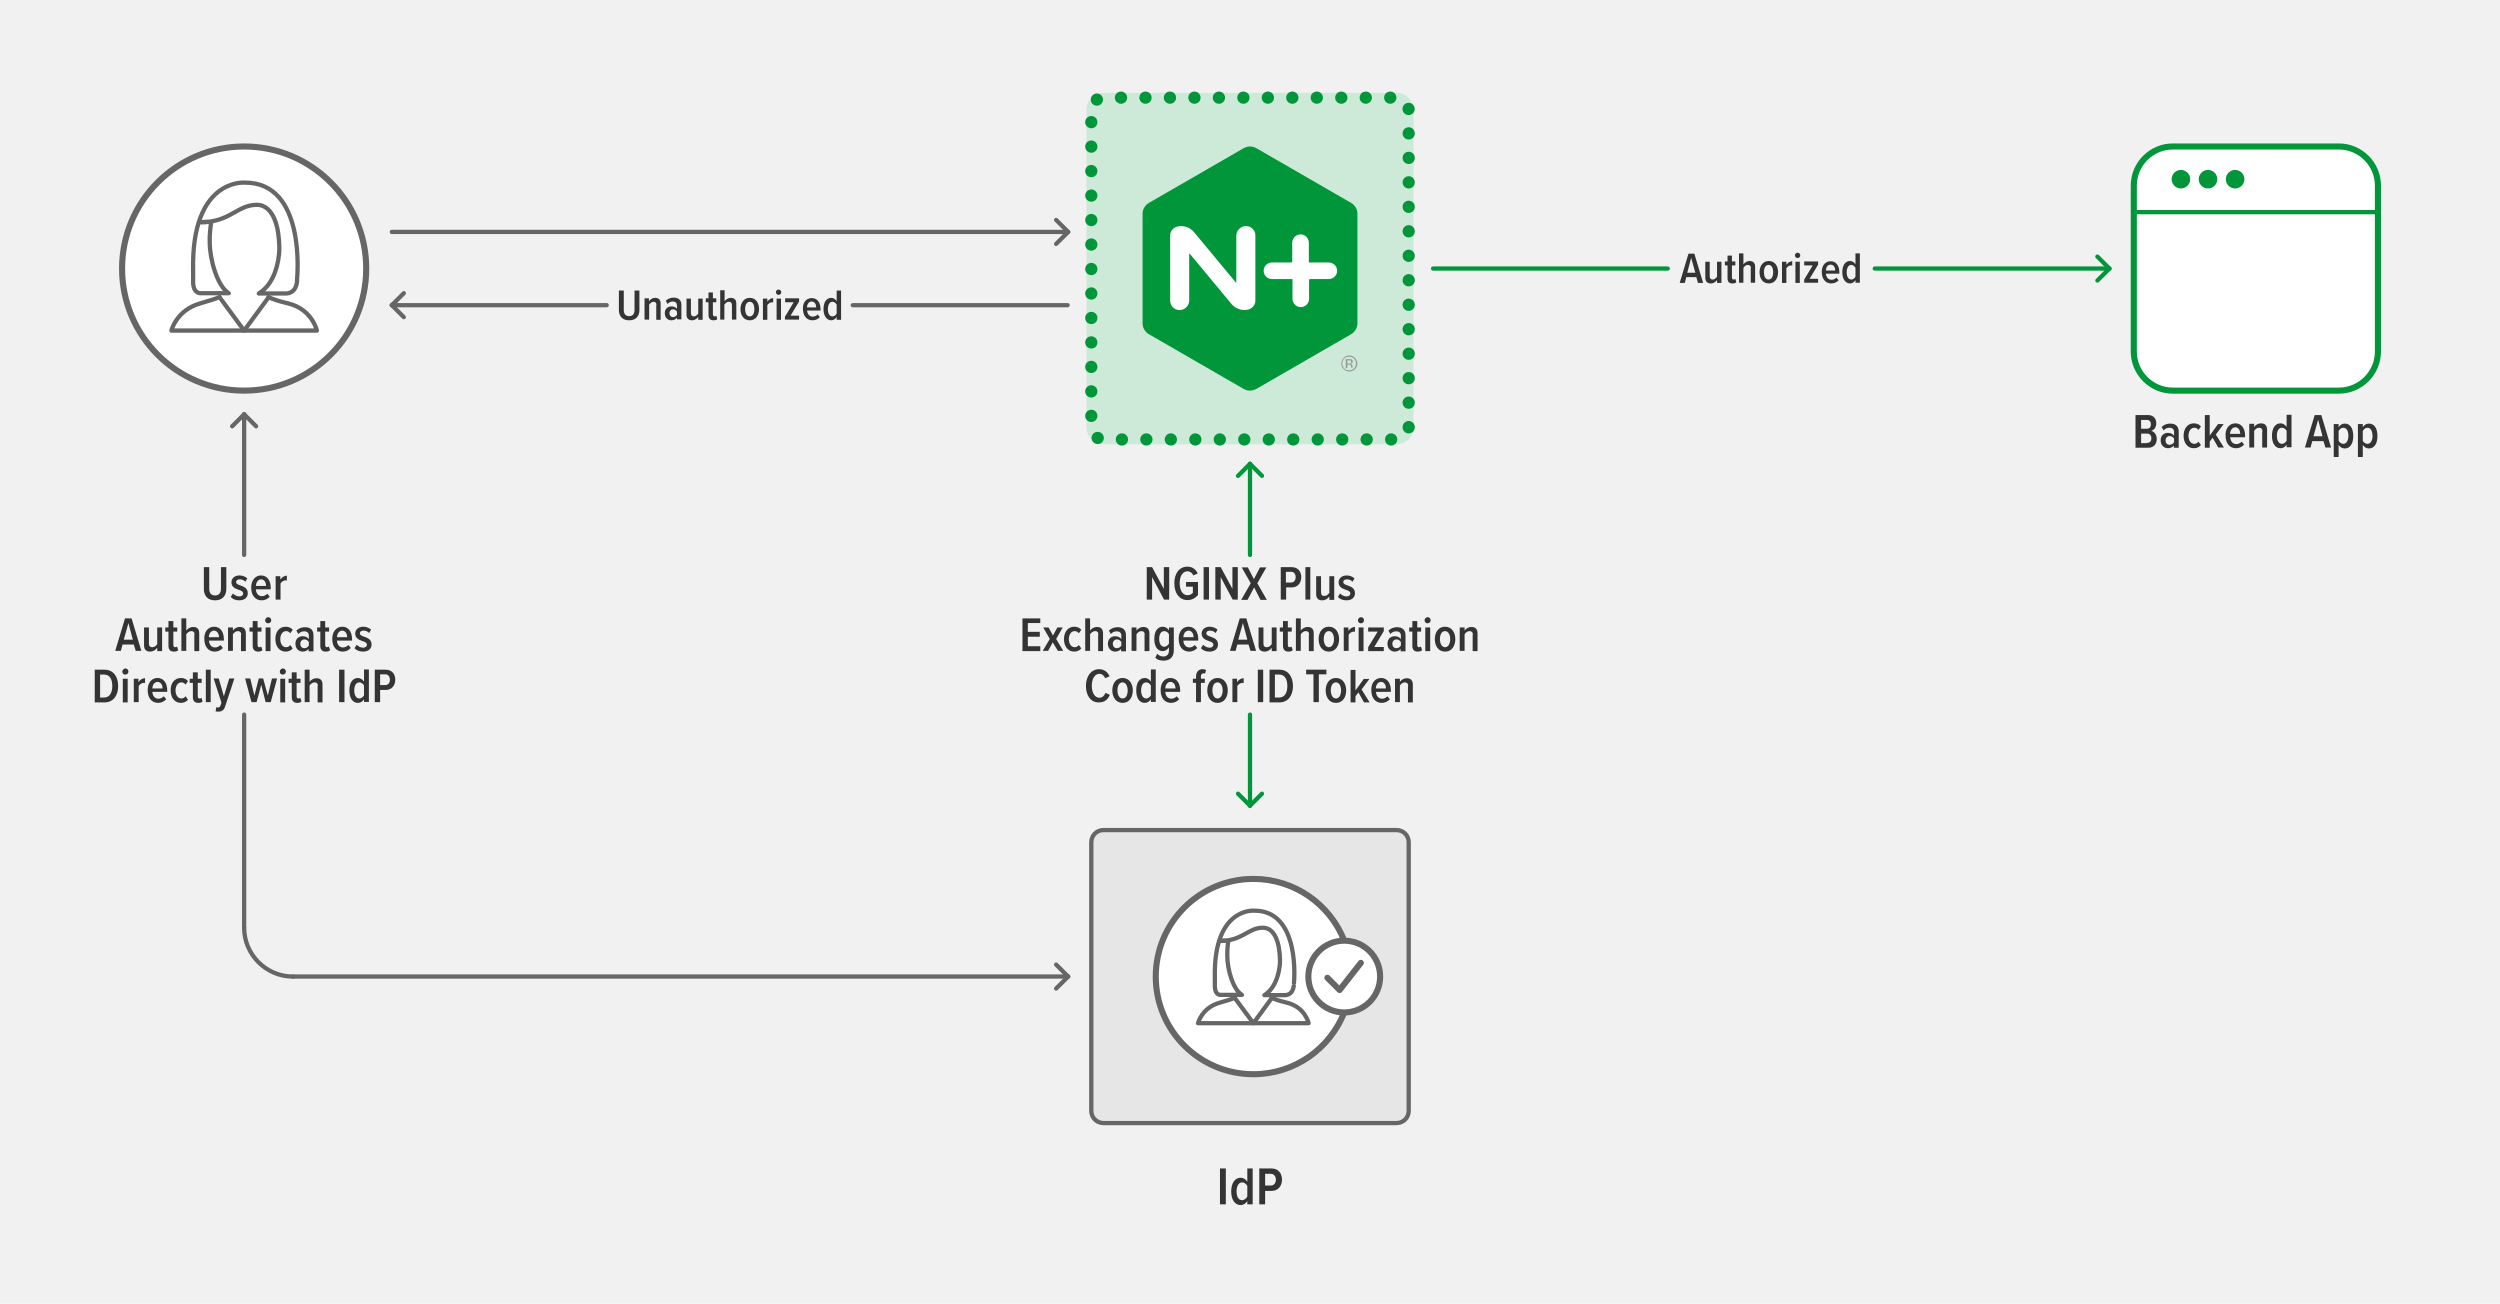 <?xml version="1.0" encoding="utf-8"?>
<!-- Generator: Adobe Illustrator 24.2.3, SVG Export Plug-In . SVG Version: 6.00 Build 0)  -->
<svg version="1.1" xmlns="http://www.w3.org/2000/svg" xmlns:xlink="http://www.w3.org/1999/xlink" x="0px" y="0px"
	 viewBox="0 0 1024 534" style="enable-background:new 0 0 1024 534;" xml:space="preserve">
<style type="text/css">
	.st0{fill:#F1F1F1;}
	.st1{fill:#CCEAD7;}
	.st2{fill:none;stroke:#CCEAD7;stroke-width:4;stroke-linecap:round;stroke-miterlimit:10;}
	.st3{fill:none;stroke:#009639;stroke-width:5;stroke-linecap:round;stroke-miterlimit:10;stroke-dasharray:2.500118e-02,10.001;}
	.st4{fill:#E6E6E6;}
	.st5{fill:none;stroke:#E0E0E0;stroke-width:1.75;stroke-linecap:round;stroke-miterlimit:10;}
	.st6{fill:none;stroke:#666666;stroke-width:1.75;stroke-linecap:round;stroke-miterlimit:10;}
	.st7{fill:none;stroke:#009639;stroke-width:1.75;stroke-linecap:round;stroke-linejoin:round;stroke-miterlimit:10;}
	.st8{fill:none;stroke:#666666;stroke-width:1.75;stroke-linecap:round;stroke-linejoin:round;stroke-miterlimit:10;}
	.st9{fill:#343434;}
	.st10{fill:#FFFFFF;stroke:#666666;stroke-width:2.5;stroke-miterlimit:10;}
	.st11{fill:#FFFFFF;stroke:#666666;stroke-width:1.75;stroke-linecap:round;stroke-linejoin:round;stroke-miterlimit:10;}
	.st12{fill:#999999;}
	.st13{fill:#009639;}
	.st14{fill:#FFFFFF;}
	.st15{fill:#FFFFFF;stroke:#009639;stroke-width:2.5;stroke-miterlimit:10;}
	.st16{fill:none;stroke:#009639;stroke-width:1.75;stroke-miterlimit:10;}
	.st17{fill:none;stroke:#666666;stroke-width:2.5;stroke-linecap:round;stroke-linejoin:round;stroke-miterlimit:10;}
</style>
<g id="Background">
	<rect class="st0" width="1024" height="534"/>
</g>
<g id="art">
	<g>
		<g>
			<path class="st1" d="M577,175c0,2.8-2.2,5-5,5H452c-2.8,0-5-2.2-5-5V45c0-2.8,2.2-5,5-5h120c2.8,0,5,2.2,5,5V175z"/>
			<path class="st2" d="M577,175c0,2.8-2.2,5-5,5H452c-2.8,0-5-2.2-5-5V45c0-2.8,2.2-5,5-5h120c2.8,0,5,2.2,5,5V175z"/>
		</g>
		<g>
			<path class="st3" d="M577,175c0,2.8-2.2,5-5,5H452c-2.8,0-5-2.2-5-5V45c0-2.8,2.2-5,5-5h120c2.8,0,5,2.2,5,5V175z"/>
		</g>
	</g>
	<g>
		<g>
			<path class="st4" d="M577,455c0,2.8-2.2,5-5,5H452c-2.8,0-5-2.2-5-5V345c0-2.8,2.2-5,5-5h120c2.8,0,5,2.2,5,5V455z"/>
			<path class="st5" d="M577,455c0,2.8-2.2,5-5,5H452c-2.8,0-5-2.2-5-5V345c0-2.8,2.2-5,5-5h120c2.8,0,5,2.2,5,5V455z"/>
		</g>
		<g>
			<path class="st4" d="M577,455c0,2.8-2.2,5-5,5H452c-2.8,0-5-2.2-5-5V345c0-2.8,2.2-5,5-5h120c2.8,0,5,2.2,5,5V455z"/>
			<path class="st6" d="M577,455c0,2.8-2.2,5-5,5H452c-2.8,0-5-2.2-5-5V345c0-2.8,2.2-5,5-5h120c2.8,0,5,2.2,5,5V455z"/>
		</g>
	</g>
	<g>
		<line class="st7" x1="864" y1="110" x2="859.1" y2="105.1"/>
		<line class="st7" x1="864" y1="110" x2="859.1" y2="114.9"/>
	</g>
	<g>
		<g>
			<g>
				<polyline class="st8" points="437.5,95 207.5,95 160.5,95 				"/>
			</g>
		</g>
		<g>
			<line class="st8" x1="437.5" y1="95" x2="432.6" y2="90.1"/>
			<line class="st8" x1="437.5" y1="95" x2="432.6" y2="99.9"/>
		</g>
	</g>
	<g>
		<g>
			<g>
				<polyline class="st8" points="437.5,400 207.5,400 120,400 				"/>
			</g>
		</g>
		<g>
			<line class="st8" x1="437.5" y1="400" x2="432.6" y2="395.1"/>
			<line class="st8" x1="437.5" y1="400" x2="432.6" y2="404.9"/>
		</g>
	</g>
	<g>
		<g>
			<g>
				<line class="st7" x1="512" y1="190" x2="512" y2="227.3"/>
			</g>
		</g>
		<g>
			<line class="st7" x1="512" y1="190" x2="507.1" y2="194.9"/>
			<line class="st7" x1="512" y1="190" x2="516.9" y2="194.9"/>
		</g>
	</g>
	<g>
		<g>
			<g>
				<line class="st7" x1="512" y1="330" x2="512" y2="292.7"/>
			</g>
		</g>
		<g>
			<line class="st7" x1="512" y1="330" x2="507.1" y2="325.1"/>
			<line class="st7" x1="512" y1="330" x2="516.9" y2="325.1"/>
		</g>
	</g>
	<g>
		<path class="st9" d="M874.8,170h5c2.3,0,3.4,1.5,3.4,3.4c0,1.7-0.9,2.7-2.1,3.1c1.3,0.2,2.3,1.6,2.3,3.3c0,2.1-1.2,3.6-3.5,3.6
			h-5.2V170z M879.4,175.6c1.1,0,1.6-0.7,1.6-1.8c0-1-0.5-1.8-1.6-1.8H877v3.6H879.4z M879.4,181.4c1.2,0,1.8-0.7,1.8-1.9
			c0-1.1-0.6-1.9-1.8-1.9H877v3.9H879.4z"/>
		<path class="st9" d="M890.5,182.4c-0.6,0.8-1.6,1.2-2.5,1.2c-1.6,0-3-1.2-3-3.2c0-2.1,1.4-3.1,3-3.1c1,0,2,0.4,2.5,1.2V177
			c0-1.2-0.7-1.8-1.9-1.8c-0.9,0-1.7,0.3-2.4,1.1l-0.8-1.4c1-1,2.3-1.4,3.5-1.4c2,0,3.5,0.9,3.5,3.3v6.6h-2V182.4z M890.5,179.7
			c-0.4-0.7-1.1-1.1-1.8-1.1c-1,0-1.7,0.8-1.7,1.8c0,1,0.6,1.8,1.7,1.8c0.7,0,1.4-0.4,1.8-1.1V179.7z"/>
		<path class="st9" d="M898.6,173.4c1.4,0,2.4,0.6,2.9,1.3l-1,1.4c-0.5-0.6-1-0.9-1.7-0.9c-1.5,0-2.4,1.5-2.4,3.3
			c0,1.8,0.9,3.3,2.4,3.3c0.7,0,1.2-0.3,1.7-0.9l1,1.4c-0.6,0.7-1.5,1.3-2.9,1.3c-2.6,0-4.2-2.2-4.2-5.1
			C894.4,175.6,896,173.4,898.6,173.4z"/>
		<path class="st9" d="M906.3,179.3l-1.2,1.6v2.5h-2V170h2v8.4l3.4-4.7h2.3l-3.2,4.3l3.3,5.3h-2.3L906.3,179.3z"/>
		<path class="st9" d="M915.6,173.4c2.6,0,4,2.2,4,5.1v0.6h-6.1c0.1,1.6,1,2.8,2.5,2.8c0.8,0,1.6-0.4,2.2-1l1,1.2
			c-0.8,0.9-2,1.5-3.3,1.5c-2.7,0-4.3-2.1-4.3-5.1C911.4,175.7,913,173.4,915.6,173.4z M913.4,177.7h4.2c0-1.2-0.6-2.7-2.1-2.7
			C914.1,175.1,913.5,176.6,913.4,177.7z"/>
		<path class="st9" d="M926.7,176.8c0-1.1-0.5-1.6-1.4-1.6c-0.9,0-1.6,0.7-2,1.3v6.8h-2v-9.7h2v1.3c0.5-0.8,1.6-1.5,2.8-1.5
			c1.7,0,2.5,1,2.5,2.6v7.3h-2V176.8z"/>
		<path class="st9" d="M936.6,182.1c-0.6,1-1.5,1.5-2.5,1.5c-2.2,0-3.5-2-3.5-5.1c0-3.1,1.3-5.1,3.5-5.1c0.9,0,1.9,0.5,2.5,1.5v-5h2
			v13.3h-2V182.1z M936.6,176.5c-0.3-0.7-1.1-1.3-1.9-1.3c-1.4,0-2.1,1.4-2.1,3.3c0,1.8,0.7,3.3,2.1,3.3c0.8,0,1.5-0.6,1.9-1.3
			V176.5z"/>
		<path class="st9" d="M951.7,180.7h-4.6l-0.7,2.6h-2.3l4-13.3h2.7l4,13.3h-2.3L951.7,180.7z M947.6,178.7h3.7l-1.8-6.8L947.6,178.7
			z"/>
		<path class="st9" d="M955.9,187v-13.3h2v1.3c0.6-1,1.5-1.5,2.5-1.5c2.2,0,3.5,1.9,3.5,5.1c0,3.1-1.3,5.1-3.5,5.1
			c-1,0-1.9-0.5-2.5-1.5v5H955.9z M959.8,175.2c-0.8,0-1.5,0.6-1.9,1.3v4c0.3,0.7,1.1,1.3,1.9,1.3c1.4,0,2.1-1.5,2.1-3.3
			C961.9,176.6,961.2,175.2,959.8,175.2z"/>
		<path class="st9" d="M965.8,187v-13.3h2v1.3c0.6-1,1.5-1.5,2.5-1.5c2.2,0,3.5,1.9,3.5,5.1c0,3.1-1.3,5.1-3.5,5.1
			c-1,0-1.9-0.5-2.5-1.5v5H965.8z M969.7,175.2c-0.8,0-1.5,0.6-1.9,1.3v4c0.3,0.7,1.1,1.3,1.9,1.3c1.4,0,2.1-1.5,2.1-3.3
			C971.7,176.6,971.1,175.2,969.7,175.2z"/>
	</g>
	<g>
		<path class="st9" d="M83.5,232.3h2.2v8.9c0,1.8,0.9,2.7,2.4,2.7c1.5,0,2.4-1,2.4-2.7v-8.9h2.2v8.9c0,3-1.8,4.7-4.6,4.7
			c-2.9,0-4.6-1.7-4.6-4.7V232.3z"/>
		<path class="st9" d="M95.4,243.1c0.6,0.6,1.6,1.2,2.6,1.2s1.6-0.5,1.6-1.2c0-0.8-0.8-1.2-1.8-1.5c-1.4-0.5-3-1.1-3-3.1
			c0-1.5,1.2-2.8,3.3-2.8c1.3,0,2.4,0.5,3.2,1.2l-0.8,1.4c-0.5-0.6-1.3-1-2.3-1c-0.9,0-1.5,0.4-1.5,1.1c0,0.7,0.8,1.1,1.8,1.4
			c1.4,0.5,3,1.1,3,3.2c0,1.7-1.3,2.9-3.5,2.9c-1.5,0-2.7-0.5-3.5-1.4L95.4,243.1z"/>
		<path class="st9" d="M106.9,235.7c2.6,0,4,2.2,4,5.1v0.6h-6.1c0.1,1.6,1,2.8,2.5,2.8c0.8,0,1.6-0.4,2.2-1l1,1.2
			c-0.8,0.9-2,1.5-3.3,1.5c-2.7,0-4.3-2.1-4.3-5.1C102.8,238,104.4,235.7,106.9,235.7z M104.8,240h4.2c0-1.2-0.6-2.7-2.1-2.7
			C105.4,237.4,104.9,238.9,104.8,240z"/>
		<path class="st9" d="M112.8,236h2v1.4c0.6-0.9,1.6-1.6,2.7-1.6v2c-0.2,0-0.3-0.1-0.5-0.1c-0.8,0-1.7,0.6-2.1,1.3v6.6h-2V236z"/>
		<path class="st9" d="M54.8,264h-4.6l-0.7,2.6h-2.3l4-13.3h2.7l4,13.3h-2.3L54.8,264z M50.7,262h3.7l-1.8-6.8L50.7,262z"/>
		<path class="st9" d="M64.3,265.4c-0.5,0.8-1.6,1.5-2.8,1.5c-1.7,0-2.5-0.9-2.5-2.6V257h2v6.6c0,1.1,0.5,1.5,1.4,1.5
			c0.8,0,1.6-0.6,2-1.3V257h2v9.7h-2V265.4z"/>
		<path class="st9" d="M69,264.5v-5.8h-1.3V257H69v-2.6h2v2.6h1.6v1.7H71v5.3c0,0.7,0.2,1.1,0.7,1.1c0.3,0,0.6-0.1,0.8-0.3l0.5,1.5
			c-0.4,0.4-0.9,0.6-1.7,0.6C69.7,266.9,69,266.1,69,264.5z"/>
		<path class="st9" d="M79.7,260c0-1.1-0.5-1.5-1.4-1.5c-0.8,0-1.6,0.7-2,1.3v6.8h-2v-13.3h2v5c0.5-0.8,1.6-1.5,2.8-1.5
			c1.7,0,2.5,0.9,2.5,2.6v7.3h-2V260z"/>
		<path class="st9" d="M87.7,256.7c2.6,0,4,2.2,4,5.1v0.6h-6.1c0.1,1.6,1,2.8,2.5,2.8c0.8,0,1.6-0.4,2.2-1l1,1.2
			c-0.8,0.9-2,1.5-3.3,1.5c-2.7,0-4.3-2.1-4.3-5.1C83.5,259,85.1,256.7,87.7,256.7z M85.5,261h4.2c0-1.2-0.6-2.7-2.1-2.7
			C86.1,258.4,85.6,259.9,85.5,261z"/>
		<path class="st9" d="M98.8,260.1c0-1.1-0.5-1.6-1.4-1.6c-0.9,0-1.6,0.7-2,1.3v6.8h-2V257h2v1.3c0.5-0.8,1.6-1.5,2.8-1.5
			c1.7,0,2.5,1,2.5,2.6v7.3h-2V260.1z"/>
		<path class="st9" d="M103.5,264.5v-5.8h-1.3V257h1.3v-2.6h2v2.6h1.6v1.7h-1.6v5.3c0,0.7,0.2,1.1,0.7,1.1c0.3,0,0.6-0.1,0.8-0.3
			l0.5,1.5c-0.4,0.4-0.9,0.6-1.7,0.6C104.3,266.9,103.5,266.1,103.5,264.5z"/>
		<path class="st9" d="M108.6,254.1c0-0.7,0.6-1.3,1.3-1.3c0.7,0,1.2,0.6,1.2,1.3c0,0.7-0.6,1.2-1.2,1.2
			C109.2,255.4,108.6,254.8,108.6,254.1z M108.8,257h2v9.7h-2V257z"/>
		<path class="st9" d="M117,256.7c1.4,0,2.4,0.6,2.9,1.3l-1,1.4c-0.5-0.6-1-0.9-1.7-0.9c-1.5,0-2.4,1.5-2.4,3.3
			c0,1.8,0.9,3.3,2.4,3.3c0.7,0,1.2-0.3,1.7-0.9l1,1.4c-0.6,0.7-1.5,1.3-2.9,1.3c-2.6,0-4.2-2.2-4.2-5.1
			C112.7,258.9,114.4,256.7,117,256.7z"/>
		<path class="st9" d="M126.5,265.7c-0.6,0.8-1.6,1.2-2.5,1.2c-1.6,0-3-1.2-3-3.2c0-2.1,1.4-3.1,3-3.1c1,0,2,0.4,2.5,1.2v-1.4
			c0-1.2-0.7-1.8-1.9-1.8c-0.9,0-1.7,0.3-2.4,1.1l-0.8-1.4c1-1,2.3-1.4,3.5-1.4c2,0,3.5,0.9,3.5,3.3v6.6h-2V265.7z M126.5,263
			c-0.4-0.7-1.1-1.1-1.8-1.1c-1,0-1.7,0.8-1.7,1.8c0,1,0.6,1.8,1.7,1.8c0.7,0,1.4-0.4,1.8-1.1V263z"/>
		<path class="st9" d="M131.2,264.5v-5.8h-1.3V257h1.3v-2.6h2v2.6h1.6v1.7h-1.6v5.3c0,0.7,0.2,1.1,0.7,1.1c0.3,0,0.6-0.1,0.8-0.3
			l0.5,1.5c-0.4,0.4-0.9,0.6-1.7,0.6C131.9,266.9,131.2,266.1,131.2,264.5z"/>
		<path class="st9" d="M140.2,256.7c2.6,0,4,2.2,4,5.1v0.6H138c0.1,1.6,1,2.8,2.5,2.8c0.8,0,1.6-0.4,2.2-1l1,1.2
			c-0.8,0.9-2,1.5-3.3,1.5c-2.7,0-4.3-2.1-4.3-5.1C136,259,137.6,256.7,140.2,256.7z M138,261h4.2c0-1.2-0.6-2.7-2.1-2.7
			C138.6,258.4,138.1,259.9,138,261z"/>
		<path class="st9" d="M146.1,264.1c0.6,0.6,1.6,1.2,2.6,1.2s1.6-0.5,1.6-1.2c0-0.8-0.8-1.2-1.8-1.5c-1.4-0.5-3-1.1-3-3.1
			c0-1.5,1.2-2.8,3.3-2.8c1.3,0,2.4,0.5,3.2,1.2l-0.8,1.4c-0.5-0.6-1.3-1-2.3-1c-0.9,0-1.5,0.4-1.5,1.1c0,0.7,0.8,1.1,1.8,1.4
			c1.4,0.5,3,1.1,3,3.2c0,1.7-1.3,2.9-3.5,2.9c-1.5,0-2.7-0.5-3.5-1.4L146.1,264.1z"/>
		<path class="st9" d="M38.8,274.3h4c3.6,0,5.6,2.8,5.6,6.7s-2,6.7-5.6,6.7h-4V274.3z M42.7,285.7c2.2,0,3.3-2,3.3-4.7
			c0-2.8-1.1-4.7-3.3-4.7H41v9.4H42.7z"/>
		<path class="st9" d="M50.1,275.1c0-0.7,0.6-1.3,1.3-1.3c0.7,0,1.2,0.6,1.2,1.3c0,0.7-0.6,1.2-1.2,1.2
			C50.6,276.4,50.1,275.8,50.1,275.1z M50.3,278h2v9.7h-2V278z"/>
		<path class="st9" d="M54.7,278h2v1.4c0.6-0.9,1.6-1.6,2.7-1.6v2c-0.2,0-0.3-0.1-0.5-0.1c-0.8,0-1.7,0.6-2.1,1.3v6.6h-2V278z"/>
		<path class="st9" d="M64.5,277.7c2.6,0,4,2.2,4,5.1v0.6h-6.1c0.1,1.6,1,2.8,2.5,2.8c0.8,0,1.6-0.4,2.2-1l1,1.2
			c-0.8,0.9-2,1.5-3.3,1.5c-2.7,0-4.3-2.1-4.3-5.1C60.4,280,61.9,277.7,64.5,277.7z M62.4,282h4.2c0-1.2-0.6-2.7-2.1-2.7
			C63,279.4,62.4,280.9,62.4,282z"/>
		<path class="st9" d="M74.1,277.7c1.4,0,2.4,0.6,2.9,1.3l-1,1.4c-0.5-0.6-1-0.9-1.7-0.9c-1.5,0-2.4,1.5-2.4,3.3
			c0,1.8,0.9,3.3,2.4,3.3c0.7,0,1.2-0.3,1.7-0.9l1,1.4c-0.6,0.7-1.5,1.3-2.9,1.3c-2.6,0-4.2-2.2-4.2-5.1
			C69.8,279.9,71.5,277.7,74.1,277.7z"/>
		<path class="st9" d="M79,285.5v-5.8h-1.3V278H79v-2.6h2v2.6h1.6v1.7H81v5.3c0,0.7,0.2,1.1,0.7,1.1c0.3,0,0.6-0.1,0.8-0.3l0.5,1.5
			c-0.4,0.4-0.9,0.6-1.7,0.6C79.7,287.9,79,287.1,79,285.5z"/>
		<path class="st9" d="M84.3,274.3h2v13.3h-2V274.3z"/>
		<path class="st9" d="M89.2,289.8c0.5,0,0.9-0.2,1.1-0.8l0.4-1.2l-3.2-9.9h2.1l2.1,7.3l2.2-7.3H96l-3.8,11.5
			c-0.5,1.6-1.5,2.1-2.8,2.1c-0.3,0-0.8-0.1-1.1-0.1l0.3-1.8C88.8,289.8,89.1,289.8,89.2,289.8z"/>
		<path class="st9" d="M107,280.5l-1.9,7.1H103l-2.6-9.7h2.1l1.7,7l1.8-7h1.8l1.9,7l1.7-7h2.1l-2.6,9.7h-2.1L107,280.5z"/>
		<path class="st9" d="M114.6,275.1c0-0.7,0.6-1.3,1.3-1.3c0.7,0,1.2,0.6,1.2,1.3c0,0.7-0.6,1.2-1.2,1.2
			C115.1,276.4,114.6,275.8,114.6,275.1z M114.8,278h2v9.7h-2V278z"/>
		<path class="st9" d="M119.5,285.5v-5.8h-1.3V278h1.3v-2.6h2v2.6h1.6v1.7h-1.6v5.3c0,0.7,0.2,1.1,0.7,1.1c0.3,0,0.6-0.1,0.8-0.3
			l0.5,1.5c-0.4,0.4-0.9,0.6-1.7,0.6C120.3,287.9,119.5,287.1,119.5,285.5z"/>
		<path class="st9" d="M130.2,281c0-1.1-0.5-1.5-1.4-1.5c-0.8,0-1.6,0.7-2,1.3v6.8h-2v-13.3h2v5c0.5-0.8,1.6-1.5,2.8-1.5
			c1.7,0,2.5,0.9,2.5,2.6v7.3h-2V281z"/>
		<path class="st9" d="M138.9,274.3h2.2v13.3h-2.2V274.3z"/>
		<path class="st9" d="M149.1,286.4c-0.6,1-1.5,1.5-2.5,1.5c-2.2,0-3.5-2-3.5-5.1c0-3.1,1.3-5.1,3.5-5.1c0.9,0,1.9,0.5,2.5,1.5v-5h2
			v13.3h-2V286.4z M149.1,280.8c-0.3-0.7-1.1-1.3-1.9-1.3c-1.4,0-2.1,1.4-2.1,3.3c0,1.8,0.7,3.3,2.1,3.3c0.8,0,1.5-0.6,1.9-1.3
			V280.8z"/>
		<path class="st9" d="M153.5,274.3h4.5c2.6,0,3.9,1.9,3.9,4.1c0,2.2-1.3,4.2-3.9,4.2h-2.3v5h-2.2V274.3z M157.8,276.2h-2.1v4.4h2.1
			c1.2,0,1.9-0.9,1.9-2.2S159,276.2,157.8,276.2z"/>
	</g>
	<g>
		<path class="st9" d="M471.9,236.4v9.2h-2.2v-13.3h2.2l4.8,8.9v-8.9h2.2v13.3h-2.1L471.9,236.4z"/>
		<path class="st9" d="M486.4,232.1c2.2,0,3.5,1.3,4.2,2.8l-1.8,0.8c-0.5-1-1.3-1.7-2.4-1.7c-1.9,0-3.2,1.9-3.2,4.9
			c0,3,1.3,4.9,3.2,4.9c1,0,1.8-0.5,2.2-1v-2.5h-2.8v-1.9h4.9v5.3c-1.1,1.3-2.5,2.1-4.3,2.1c-3.3,0-5.4-2.8-5.4-6.9
			C481,234.8,483.1,232.1,486.4,232.1z"/>
		<path class="st9" d="M493,232.3h2.2v13.3H493V232.3z"/>
		<path class="st9" d="M500,236.4v9.2h-2.2v-13.3h2.2l4.8,8.9v-8.9h2.2v13.3h-2.1L500,236.4z"/>
		<path class="st9" d="M513.7,240.6l-2.7,5.1h-2.6l3.9-6.8l-3.7-6.5h2.5l2.5,4.8l2.5-4.8h2.6l-3.7,6.5l3.9,6.8h-2.6L513.7,240.6z"/>
		<path class="st9" d="M524.6,232.3h4.5c2.6,0,3.9,1.9,3.9,4.1c0,2.2-1.3,4.2-3.9,4.2h-2.3v5h-2.2V232.3z M528.8,234.2h-2.1v4.4h2.1
			c1.2,0,1.9-0.9,1.9-2.2S530,234.2,528.8,234.2z"/>
		<path class="st9" d="M534.7,232.3h2v13.3h-2V232.3z"/>
		<path class="st9" d="M544.4,244.4c-0.5,0.8-1.6,1.5-2.8,1.5c-1.7,0-2.5-0.9-2.5-2.6V236h2v6.6c0,1.1,0.5,1.5,1.4,1.5
			c0.8,0,1.6-0.6,2-1.3V236h2v9.7h-2V244.4z"/>
		<path class="st9" d="M548.9,243.1c0.6,0.6,1.6,1.2,2.6,1.2s1.6-0.5,1.6-1.2c0-0.8-0.8-1.2-1.8-1.5c-1.4-0.5-3-1.1-3-3.1
			c0-1.5,1.2-2.8,3.3-2.8c1.3,0,2.4,0.5,3.2,1.2l-0.8,1.4c-0.5-0.6-1.3-1-2.3-1c-0.9,0-1.5,0.4-1.5,1.1c0,0.7,0.8,1.1,1.8,1.4
			c1.4,0.5,3,1.1,3,3.2c0,1.7-1.3,2.9-3.5,2.9c-1.5,0-2.7-0.5-3.5-1.4L548.9,243.1z"/>
		<path class="st9" d="M418.8,253.3h7.3v1.9h-5.1v3.6h4.9v2h-4.9v3.9h5.1v2h-7.3V253.3z"/>
		<path class="st9" d="M431.2,263.1l-1.9,3.5h-2.2l2.9-4.9l-2.7-4.7h2.2l1.8,3.3l1.8-3.3h2.2l-2.7,4.7l2.9,4.9h-2.2L431.2,263.1z"/>
		<path class="st9" d="M440,256.7c1.4,0,2.4,0.6,2.9,1.3l-1,1.4c-0.5-0.6-1-0.9-1.7-0.9c-1.5,0-2.4,1.5-2.4,3.3
			c0,1.8,0.9,3.3,2.4,3.3c0.7,0,1.2-0.3,1.7-0.9l1,1.4c-0.6,0.7-1.5,1.3-2.9,1.3c-2.6,0-4.2-2.2-4.2-5.1
			C435.8,258.9,437.4,256.7,440,256.7z"/>
		<path class="st9" d="M449.9,260c0-1.1-0.5-1.5-1.4-1.5c-0.8,0-1.6,0.7-2,1.3v6.8h-2v-13.3h2v5c0.5-0.8,1.6-1.5,2.8-1.5
			c1.7,0,2.5,0.9,2.5,2.6v7.3h-2V260z"/>
		<path class="st9" d="M459.3,265.7c-0.6,0.8-1.6,1.2-2.5,1.2c-1.6,0-3-1.2-3-3.2c0-2.1,1.4-3.1,3-3.1c1,0,2,0.4,2.5,1.2v-1.4
			c0-1.2-0.7-1.8-1.9-1.8c-0.9,0-1.7,0.3-2.4,1.1l-0.8-1.4c1-1,2.3-1.4,3.5-1.4c2,0,3.5,0.9,3.5,3.3v6.6h-2V265.7z M459.3,263
			c-0.4-0.7-1.1-1.1-1.8-1.1c-1,0-1.7,0.8-1.7,1.8c0,1,0.6,1.8,1.7,1.8c0.7,0,1.4-0.4,1.8-1.1V263z"/>
		<path class="st9" d="M468.9,260.1c0-1.1-0.5-1.6-1.4-1.6c-0.9,0-1.6,0.7-2,1.3v6.8h-2V257h2v1.3c0.5-0.8,1.6-1.5,2.8-1.5
			c1.7,0,2.5,1,2.5,2.6v7.3h-2V260.1z"/>
		<path class="st9" d="M474,267.8c0.7,0.7,1.5,1.1,2.5,1.1c1.2,0,2.3-0.7,2.3-2.4v-1.4c-0.6,1-1.5,1.6-2.5,1.6c-2.2,0-3.5-1.9-3.5-5
			c0-3.1,1.3-5,3.5-5c0.9,0,1.9,0.5,2.5,1.5V257h2v9.3c0,3.3-2.1,4.3-4.2,4.3c-1.4,0-2.5-0.3-3.4-1.2L474,267.8z M478.8,259.8
			c-0.3-0.7-1.1-1.3-1.9-1.3c-1.4,0-2.1,1.3-2.1,3.2c0,1.8,0.7,3.2,2.1,3.2c0.8,0,1.5-0.6,1.9-1.3V259.8z"/>
		<path class="st9" d="M486.8,256.7c2.6,0,4,2.2,4,5.1v0.6h-6.1c0.1,1.6,1,2.8,2.5,2.8c0.8,0,1.6-0.4,2.2-1l1,1.2
			c-0.8,0.9-2,1.5-3.3,1.5c-2.7,0-4.3-2.1-4.3-5.1C482.7,259,484.2,256.7,486.8,256.7z M484.7,261h4.2c0-1.2-0.6-2.7-2.1-2.7
			C485.3,258.4,484.7,259.9,484.7,261z"/>
		<path class="st9" d="M492.8,264.1c0.6,0.6,1.6,1.2,2.6,1.2s1.6-0.5,1.6-1.2c0-0.8-0.8-1.2-1.8-1.5c-1.4-0.5-3-1.1-3-3.1
			c0-1.5,1.2-2.8,3.3-2.8c1.3,0,2.4,0.5,3.2,1.2l-0.8,1.4c-0.5-0.6-1.3-1-2.3-1c-0.9,0-1.5,0.4-1.5,1.1c0,0.7,0.8,1.1,1.8,1.4
			c1.4,0.5,3,1.1,3,3.2c0,1.7-1.3,2.9-3.5,2.9c-1.5,0-2.7-0.5-3.5-1.4L492.8,264.1z"/>
		<path class="st9" d="M511.4,264h-4.6l-0.7,2.6h-2.3l4-13.3h2.7l4,13.3h-2.3L511.4,264z M507.2,262h3.7l-1.8-6.8L507.2,262z"/>
		<path class="st9" d="M520.8,265.4c-0.5,0.8-1.6,1.5-2.8,1.5c-1.7,0-2.5-0.9-2.5-2.6V257h2v6.6c0,1.1,0.5,1.5,1.4,1.5
			c0.8,0,1.6-0.6,2-1.3V257h2v9.7h-2V265.4z"/>
		<path class="st9" d="M525.5,264.5v-5.8h-1.3V257h1.3v-2.6h2v2.6h1.6v1.7h-1.6v5.3c0,0.7,0.2,1.1,0.7,1.1c0.3,0,0.6-0.1,0.8-0.3
			l0.5,1.5c-0.4,0.4-0.9,0.6-1.7,0.6C526.3,266.9,525.5,266.1,525.5,264.5z"/>
		<path class="st9" d="M536.2,260c0-1.1-0.5-1.5-1.4-1.5c-0.8,0-1.6,0.7-2,1.3v6.8h-2v-13.3h2v5c0.5-0.8,1.6-1.5,2.8-1.5
			c1.7,0,2.5,0.9,2.5,2.6v7.3h-2V260z"/>
		<path class="st9" d="M540.1,261.8c0-2.7,1.4-5.1,4.2-5.1c2.7,0,4.2,2.3,4.2,5.1c0,2.7-1.4,5.1-4.2,5.1
			C541.5,266.9,540.1,264.5,540.1,261.8z M546.4,261.8c0-1.7-0.7-3.3-2.1-3.3c-1.5,0-2.1,1.6-2.1,3.3c0,1.7,0.7,3.3,2.1,3.3
			C545.7,265.1,546.4,263.5,546.4,261.8z"/>
		<path class="st9" d="M550.3,257h2v1.4c0.6-0.9,1.6-1.6,2.7-1.6v2c-0.2,0-0.3-0.1-0.5-0.1c-0.8,0-1.7,0.6-2.1,1.3v6.6h-2V257z"/>
		<path class="st9" d="M556.2,254.1c0-0.7,0.6-1.3,1.3-1.3c0.7,0,1.2,0.6,1.2,1.3c0,0.7-0.6,1.2-1.2,1.2
			C556.8,255.4,556.2,254.8,556.2,254.1z M556.5,257h2v9.7h-2V257z"/>
		<path class="st9" d="M560.4,265.1l3.9-6.4h-3.9V257h6.4v1.5l-3.9,6.5h3.9v1.7h-6.4V265.1z"/>
		<path class="st9" d="M573.8,265.7c-0.6,0.8-1.6,1.2-2.5,1.2c-1.6,0-3-1.2-3-3.2c0-2.1,1.4-3.1,3-3.1c1,0,2,0.4,2.5,1.2v-1.4
			c0-1.2-0.7-1.8-1.9-1.8c-0.9,0-1.7,0.3-2.4,1.1l-0.8-1.4c1-1,2.3-1.4,3.5-1.4c2,0,3.5,0.9,3.5,3.3v6.6h-2V265.7z M573.8,263
			c-0.4-0.7-1.1-1.1-1.8-1.1c-1,0-1.7,0.8-1.7,1.8c0,1,0.6,1.8,1.7,1.8c0.7,0,1.4-0.4,1.8-1.1V263z"/>
		<path class="st9" d="M578.5,264.5v-5.8h-1.3V257h1.3v-2.6h2v2.6h1.6v1.7h-1.6v5.3c0,0.7,0.2,1.1,0.7,1.1c0.3,0,0.6-0.1,0.8-0.3
			l0.5,1.5c-0.4,0.4-0.9,0.6-1.7,0.6C579.2,266.9,578.5,266.1,578.5,264.5z"/>
		<path class="st9" d="M583.5,254.1c0-0.7,0.6-1.3,1.3-1.3c0.7,0,1.2,0.6,1.2,1.3c0,0.7-0.6,1.2-1.2,1.2
			C584.1,255.4,583.5,254.8,583.5,254.1z M583.8,257h2v9.7h-2V257z"/>
		<path class="st9" d="M587.7,261.8c0-2.7,1.4-5.1,4.2-5.1c2.7,0,4.2,2.3,4.2,5.1c0,2.7-1.4,5.1-4.2,5.1
			C589.1,266.9,587.7,264.5,587.7,261.8z M594,261.8c0-1.7-0.7-3.3-2.1-3.3c-1.5,0-2.1,1.6-2.1,3.3c0,1.7,0.7,3.3,2.1,3.3
			C593.3,265.1,594,263.5,594,261.8z"/>
		<path class="st9" d="M603.3,260.1c0-1.1-0.5-1.6-1.4-1.6c-0.9,0-1.6,0.7-2,1.3v6.8h-2V257h2v1.3c0.5-0.8,1.6-1.5,2.8-1.5
			c1.7,0,2.5,1,2.5,2.6v7.3h-2V260.1z"/>
		<path class="st9" d="M444.8,281c0-4,2.1-6.9,5.4-6.9c2.4,0,3.6,1.5,4.3,2.9l-1.8,0.8c-0.5-1.1-1.3-1.8-2.4-1.8
			c-1.9,0-3.1,2.1-3.1,4.9c0,2.8,1.2,4.9,3.1,4.9c1.2,0,2-0.8,2.5-2l1.8,0.8c-0.7,1.6-1.9,3.1-4.3,3.1
			C446.9,287.9,444.8,285,444.8,281z"/>
		<path class="st9" d="M455.6,282.8c0-2.7,1.4-5.1,4.2-5.1c2.7,0,4.2,2.3,4.2,5.1c0,2.7-1.4,5.1-4.2,5.1
			C457.1,287.9,455.6,285.5,455.6,282.8z M461.9,282.8c0-1.7-0.7-3.3-2.1-3.3c-1.5,0-2.1,1.6-2.1,3.3c0,1.7,0.7,3.3,2.1,3.3
			C461.3,286.1,461.9,284.5,461.9,282.8z"/>
		<path class="st9" d="M471.4,286.4c-0.6,1-1.5,1.5-2.5,1.5c-2.2,0-3.5-2-3.5-5.1c0-3.1,1.3-5.1,3.5-5.1c0.9,0,1.9,0.5,2.5,1.5v-5h2
			v13.3h-2V286.4z M471.4,280.8c-0.3-0.7-1.1-1.3-1.9-1.3c-1.4,0-2.1,1.4-2.1,3.3c0,1.8,0.7,3.3,2.1,3.3c0.8,0,1.5-0.6,1.9-1.3
			V280.8z"/>
		<path class="st9" d="M479.4,277.7c2.6,0,4,2.2,4,5.1v0.6h-6.1c0.1,1.6,1,2.8,2.5,2.8c0.8,0,1.6-0.4,2.2-1l1,1.2
			c-0.8,0.9-2,1.5-3.3,1.5c-2.7,0-4.3-2.1-4.3-5.1C475.3,280,476.8,277.7,479.4,277.7z M477.3,282h4.2c0-1.2-0.6-2.7-2.1-2.7
			C477.9,279.4,477.3,280.9,477.3,282z"/>
		<path class="st9" d="M489.9,279.7h-1.3V278h1.3v-0.9c0-1.9,1.1-3,2.6-3c0.6,0,1.1,0.1,1.5,0.3l-0.4,1.5c-0.2-0.1-0.4-0.1-0.6-0.1
			c-0.7,0-1.1,0.4-1.1,1.3v0.9h1.6v1.7h-1.6v7.9h-2V279.7z"/>
		<path class="st9" d="M494.5,282.8c0-2.7,1.4-5.1,4.2-5.1c2.7,0,4.2,2.3,4.2,5.1c0,2.7-1.4,5.1-4.2,5.1
			C495.9,287.9,494.5,285.5,494.5,282.8z M500.8,282.8c0-1.7-0.7-3.3-2.1-3.3c-1.5,0-2.1,1.6-2.1,3.3c0,1.7,0.7,3.3,2.1,3.3
			C500.1,286.1,500.8,284.5,500.8,282.8z"/>
		<path class="st9" d="M504.7,278h2v1.4c0.6-0.9,1.6-1.6,2.7-1.6v2c-0.2,0-0.3-0.1-0.5-0.1c-0.8,0-1.7,0.6-2.1,1.3v6.6h-2V278z"/>
		<path class="st9" d="M515.2,274.3h2.2v13.3h-2.2V274.3z"/>
		<path class="st9" d="M520,274.3h4c3.6,0,5.6,2.8,5.6,6.7s-2,6.7-5.6,6.7h-4V274.3z M524,285.7c2.2,0,3.3-2,3.3-4.7
			c0-2.8-1.1-4.7-3.3-4.7h-1.8v9.4H524z"/>
		<path class="st9" d="M538.1,276.2h-3.1v-1.9h8.3v1.9h-3.1v11.4h-2.2V276.2z"/>
		<path class="st9" d="M543,282.8c0-2.7,1.4-5.1,4.2-5.1c2.7,0,4.2,2.3,4.2,5.1c0,2.7-1.4,5.1-4.2,5.1
			C544.4,287.9,543,285.5,543,282.8z M549.3,282.8c0-1.7-0.7-3.3-2.1-3.3c-1.5,0-2.1,1.6-2.1,3.3c0,1.7,0.7,3.3,2.1,3.3
			C548.6,286.1,549.3,284.5,549.3,282.8z"/>
		<path class="st9" d="M556.4,283.6l-1.2,1.6v2.5h-2v-13.3h2v8.4l3.4-4.7h2.3l-3.2,4.3l3.3,5.3h-2.3L556.4,283.6z"/>
		<path class="st9" d="M565.7,277.7c2.6,0,4,2.2,4,5.1v0.6h-6.1c0.1,1.6,1,2.8,2.5,2.8c0.8,0,1.6-0.4,2.2-1l1,1.2
			c-0.8,0.9-2,1.5-3.3,1.5c-2.7,0-4.3-2.1-4.3-5.1C561.5,280,563.1,277.7,565.7,277.7z M563.5,282h4.2c0-1.2-0.6-2.7-2.1-2.7
			C564.1,279.4,563.6,280.9,563.5,282z"/>
		<path class="st9" d="M576.8,281.1c0-1.1-0.5-1.6-1.4-1.6c-0.9,0-1.6,0.7-2,1.3v6.8h-2V278h2v1.3c0.5-0.8,1.6-1.5,2.8-1.5
			c1.7,0,2.5,1,2.5,2.6v7.3h-2V281.1z"/>
	</g>
	<g>
		<path class="st9" d="M499.7,478.6h2.4v14.7h-2.4V478.6z"/>
		<path class="st9" d="M510.9,491.9c-0.6,1.1-1.7,1.7-2.7,1.7c-2.4,0-3.9-2.2-3.9-5.6c0-3.4,1.5-5.6,3.9-5.6c1,0,2.1,0.6,2.7,1.7
			v-5.5h2.2v14.7h-2.2V491.9z M510.9,485.8c-0.4-0.8-1.2-1.5-2.1-1.5c-1.5,0-2.3,1.6-2.3,3.7c0,2,0.7,3.6,2.3,3.6
			c0.8,0,1.7-0.7,2.1-1.5V485.8z"/>
		<path class="st9" d="M515.8,478.6h5c2.9,0,4.3,2.1,4.3,4.6c0,2.5-1.5,4.6-4.3,4.6h-2.6v5.5h-2.4V478.6z M520.5,480.8h-2.3v4.8h2.3
			c1.3,0,2.1-1,2.1-2.4S521.8,480.8,520.5,480.8z"/>
	</g>
	<g>
		<circle class="st10" cx="100" cy="110" r="50"/>
		<g>
			<path class="st8" d="M89.9,121.7c-1.4,0.6-3.8,1.4-8,2.6c-9.7,2.8-11.7,11.1-11.7,11.1h59.6c0,0-1.9-8.7-11.7-11.1
				c-4.3-1-6.7-1.9-8.1-2.6"/>
			<polyline class="st8" points="89.9,121.7 100,135.4 110,121.8 			"/>
			<g>
				<path class="st8" d="M117.4,120.2H106c4.8-2.9,7.6-9,8.3-16.2c0.4-3.9-0.4-8.7-0.4-8.7s-1.2-11.4-8.7-11.4
					c-7.5,0-10.4,6.1-20.4,7L82.3,91c0.9,0,1.7,0,2.5-0.1l1.8-0.1c-0.5,1.8-0.7,6.3-0.7,6.3v2c0,7.2,3.1,18.1,7.8,21H82.3
					c0,0-3.2,0.4-3.2-4.7v-4.7c-0.8-37.5,20.9-35.9,20.9-35.9c25.6-0.4,21.7,39.1,21.7,39.1S122.2,119.8,117.4,120.2z"/>
				<path class="st11" d="M84.8,90.9L82.3,91C83.2,91,84,91,84.8,90.9z"/>
			</g>
		</g>
	</g>
	<g>
		<path class="st12" d="M551.3,150.7h0.6v-1.4h0.5c0.3,0,0.6,0,0.7,0.1c0.2,0.1,0.3,0.4,0.3,0.8v0.3l0,0.1c0,0,0,0,0,0c0,0,0,0,0,0
			h0.6l0,0c0,0,0-0.1,0-0.2c0-0.1,0-0.2,0-0.3V150c0-0.2-0.1-0.4-0.2-0.6c-0.1-0.2-0.3-0.3-0.6-0.4c0.2,0,0.4-0.1,0.5-0.2
			c0.2-0.2,0.4-0.4,0.4-0.7c0-0.5-0.2-0.8-0.6-0.9c-0.2-0.1-0.5-0.1-1-0.1h-1.3V150.7z M553.1,148.8c-0.1,0.1-0.3,0.1-0.6,0.1h-0.6
			v-1.3h0.5c0.4,0,0.6,0.1,0.8,0.1c0.2,0.1,0.2,0.3,0.2,0.5C553.5,148.5,553.4,148.7,553.1,148.8 M555,146.6c-0.6-0.6-1.4-1-2.3-1
			c-0.9,0-1.7,0.3-2.3,1c-0.6,0.6-1,1.4-1,2.3c0,0.9,0.3,1.7,1,2.3c0.6,0.6,1.4,1,2.3,1c0.9,0,1.7-0.3,2.3-1c0.6-0.6,1-1.4,1-2.3
			C555.9,148,555.6,147.2,555,146.6 M554.6,146.9c0.6,0.5,0.8,1.2,0.8,2c0,0.8-0.3,1.5-0.8,2c-0.5,0.6-1.2,0.8-2,0.8
			c-0.8,0-1.5-0.3-2-0.8c-0.5-0.6-0.8-1.2-0.8-2c0-0.8,0.3-1.5,0.8-2c0.6-0.6,1.2-0.8,2-0.8C553.4,146.1,554.1,146.4,554.6,146.9"/>
		<g>
			<g>
				<path class="st13" d="M468.7,135c0.5,0.8,1.1,1.5,1.9,1.9l38.8,22.4l0,0c0.8,0.4,1.6,0.7,2.6,0.7c0.9,0,1.8-0.3,2.6-0.7
					l38.8-22.4c0.8-0.4,1.4-1.1,1.9-1.9c0.5-0.8,0.7-1.7,0.7-2.6V87.6l0,0c0-0.9-0.2-1.8-0.7-2.6c-0.5-0.8-1.1-1.5-1.9-1.9
					l-38.8-22.4v0c-0.8-0.4-1.6-0.7-2.6-0.7c-0.9,0-1.8,0.3-2.6,0.7v0l-38.8,22.4c-0.8,0.4-1.4,1.1-1.9,1.9
					c-0.5,0.8-0.7,1.7-0.7,2.6l0,0v44.8C468,133.3,468.2,134.2,468.7,135"/>
			</g>
			<g>
				<path class="st14" d="M504.5,124.6c1.3,1.6,3.5,2.4,5.3,2.4c2.6,0,4.4-1.7,4.4-3.8V96.4c0-2.1-1.7-3.8-3.8-3.8h-0.1
					c-2.1,0-3.9,1.8-3.9,3.9l0,19.1c0,0.1-0.1,0.1-0.2,0.1L489,95c-1.3-1.6-3.5-2.4-5.3-2.4c-2.6,0-4.4,1.7-4.4,3.8l0,26.8
					c0,2.1,1.7,3.8,3.8,3.8h0.1c2.1,0,3.9-1.8,3.9-3.9V104c0-0.1,0.1-0.1,0.2-0.1L504.5,124.6z"/>
				<path class="st14" d="M544.2,107.5h-8c-0.1,0-0.1,0-0.1-0.1v-8c0-1.8-1.5-3.4-3.4-3.4c-1.8,0-3.4,1.5-3.4,3.4v6.5v0.8v0.4
					c0,0.2-0.2,0.4-0.4,0.4h-0.5h-0.7H521c-1.8,0-3.4,1.5-3.4,3.4s1.5,3.4,3.4,3.4h8.3c0.1,0,0.1,0,0.1,0.1v8c0,1.8,1.5,3.4,3.4,3.4
					c1.8,0,3.4-1.5,3.4-3.4v-6.5v-0.8v-0.4c0-0.2,0.2-0.4,0.4-0.4h0.2h1h6.5c1.8,0,3.4-1.5,3.4-3.4S546.1,107.5,544.2,107.5"/>
			</g>
		</g>
	</g>
	<g>
		<path class="st15" d="M958,60h-68c-8.8,0-16,7.2-16,16v68c0,8.8,7.2,16,16,16h68c8.8,0,16-7.2,16-16V76C974,67.2,966.8,60,958,60z
			"/>
		<line class="st16" x1="874" y1="86.9" x2="974" y2="86.9"/>
		<g>
			<circle class="st13" cx="893.3" cy="73.4" r="3.8"/>
			<circle class="st13" cx="915.5" cy="73.4" r="3.8"/>
			<circle class="st13" cx="904.4" cy="73.4" r="3.8"/>
		</g>
	</g>
	<path class="st10" d="M550.6,414.7c-5.9,14.8-20.3,25.3-37.2,25.3c-22.1,0-40-17.9-40-40s17.9-40,40-40c16.9,0,31.4,10.5,37.2,25.3
		"/>
	<g>
		<path class="st8" d="M505.7,408.7c-1.1,0.5-2.9,1.1-6.1,2c-7.4,2.1-8.9,8.4-8.9,8.4H536c0,0-1.4-6.6-8.9-8.4
			c-3.3-0.8-5.1-1.4-6.1-2"/>
		<polyline class="st8" points="505.7,408.7 513.4,419.1 521,408.7 		"/>
		<g>
			<path class="st8" d="M526.6,407.6h-8.7c3.6-2.2,5.7-6.8,6.3-12.3c0.3-3-0.3-6.6-0.3-6.6s-0.9-8.7-6.6-8.7
				c-5.7,0-7.9,4.6-15.5,5.3l-1.9,0.1c0.7,0,1.3,0,1.9-0.1l1.4-0.1c-0.4,1.4-0.5,4.8-0.5,4.8v1.5c0,5.5,2.3,13.8,6,16H500
				c0,0-2.4,0.3-2.4-3.6v-3.6c-0.6-28.5,15.9-27.3,15.9-27.3c19.5-0.3,16.5,29.7,16.5,29.7S530.2,407.3,526.6,407.6z"/>
			<path class="st11" d="M501.8,385.3l-1.9,0.1C500.6,385.4,501.2,385.3,501.8,385.3z"/>
		</g>
	</g>
	<g>
		<circle class="st10" cx="550.6" cy="400" r="14.7"/>
		<polyline class="st17" points="543.7,400.5 548.7,405.5 557.4,394.4 		"/>
	</g>
	<g>
		<g>
			<line class="st8" x1="160.5" y1="125" x2="165.4" y2="120.1"/>
			<line class="st8" x1="160.5" y1="125" x2="165.4" y2="129.9"/>
		</g>
		<line class="st8" x1="160.5" y1="125" x2="248.5" y2="125"/>
	</g>
	<line class="st8" x1="349.3" y1="125" x2="437.3" y2="125"/>
	<line class="st7" x1="587" y1="110" x2="683.1" y2="110"/>
	<line class="st7" x1="767.9" y1="110" x2="864" y2="110"/>
	<path class="st8" d="M120,400c-11,0-20-9-20-20"/>
	<g>
		<line class="st8" x1="100" y1="169.7" x2="104.9" y2="174.6"/>
		<line class="st8" x1="100" y1="169.7" x2="95.1" y2="174.6"/>
	</g>
	<line class="st8" x1="100" y1="169.7" x2="100" y2="227.3"/>
	<line class="st8" x1="100" y1="292.7" x2="100" y2="380"/>
	<g>
		<path class="st9" d="M253.5,119h2v8c0,1.6,0.8,2.5,2.2,2.5s2.2-0.9,2.2-2.5v-8h2v8c0,2.7-1.6,4.2-4.2,4.2s-4.2-1.5-4.2-4.2V119z"
			/>
		<path class="st9" d="M268.9,125c0-1-0.5-1.4-1.2-1.4s-1.4,0.6-1.8,1.2v6.1H264v-8.7h1.8v1.2c0.5-0.7,1.4-1.4,2.5-1.4
			c1.6,0,2.3,0.9,2.3,2.4v6.6h-1.8V125z"/>
		<path class="st9" d="M277.3,130.1c-0.5,0.7-1.4,1.1-2.3,1.1c-1.4,0-2.7-1-2.7-2.9c0-1.9,1.3-2.8,2.7-2.8c0.9,0,1.8,0.3,2.3,1v-1.3
			c0-1-0.6-1.7-1.7-1.7c-0.8,0-1.5,0.3-2.2,1l-0.7-1.3c0.9-0.9,2.1-1.3,3.2-1.3c1.8,0,3.2,0.8,3.2,3v5.9h-1.8V130.1z M277.3,127.7
			c-0.3-0.6-1-1-1.6-1c-0.9,0-1.5,0.7-1.5,1.6c0,0.9,0.6,1.6,1.5,1.6c0.6,0,1.3-0.4,1.6-1V127.7z"/>
		<path class="st9" d="M286,129.8c-0.5,0.7-1.4,1.4-2.5,1.4c-1.5,0-2.3-0.8-2.3-2.3v-6.6h1.8v5.9c0,1,0.5,1.4,1.2,1.4
			c0.8,0,1.4-0.6,1.8-1.2v-6.1h1.8v8.7H286V129.8z"/>
		<path class="st9" d="M290.2,129v-5.2h-1.1v-1.6h1.1v-2.4h1.8v2.4h1.4v1.6H292v4.8c0,0.6,0.2,1,0.7,1c0.3,0,0.6-0.1,0.7-0.3
			l0.4,1.4c-0.3,0.3-0.8,0.5-1.6,0.5C290.9,131.2,290.2,130.4,290.2,129z"/>
		<path class="st9" d="M299.8,125c0-1-0.5-1.4-1.3-1.4c-0.8,0-1.4,0.6-1.8,1.2v6.1H295v-12h1.8v4.5c0.5-0.7,1.5-1.4,2.5-1.4
			c1.5,0,2.3,0.8,2.3,2.3v6.6h-1.8V125z"/>
		<path class="st9" d="M303.3,126.6c0-2.4,1.3-4.6,3.8-4.6c2.5,0,3.8,2.1,3.8,4.6s-1.3,4.6-3.8,4.6
			C304.6,131.2,303.3,129.1,303.3,126.6z M309,126.6c0-1.6-0.6-3-1.9-3c-1.3,0-1.9,1.4-1.9,3s0.6,3,1.9,3
			C308.4,129.6,309,128.2,309,126.6z"/>
		<path class="st9" d="M312.5,122.3h1.8v1.3c0.5-0.8,1.4-1.5,2.4-1.5v1.8c-0.1,0-0.3-0.1-0.5-0.1c-0.7,0-1.6,0.6-1.9,1.2v6h-1.8
			V122.3z"/>
		<path class="st9" d="M317.8,119.7c0-0.6,0.5-1.1,1.1-1.1c0.6,0,1.1,0.5,1.1,1.1c0,0.6-0.5,1.1-1.1,1.1
			C318.4,120.8,317.8,120.3,317.8,119.7z M318.1,122.3h1.8v8.7h-1.8V122.3z"/>
		<path class="st9" d="M321.6,129.6l3.5-5.8h-3.5v-1.6h5.7v1.3l-3.5,5.8h3.5v1.6h-5.8V129.6z"/>
		<path class="st9" d="M332.5,122.1c2.4,0,3.6,2,3.6,4.6v0.5h-5.5c0.1,1.4,0.9,2.5,2.3,2.5c0.7,0,1.5-0.3,2-0.9l0.9,1.1
			c-0.7,0.8-1.8,1.3-3,1.3c-2.4,0-3.9-1.9-3.9-4.6C328.7,124.1,330.1,122.1,332.5,122.1z M330.5,125.9h3.8c0-1.1-0.5-2.4-1.9-2.4
			C331.1,123.5,330.6,124.9,330.5,125.9z"/>
		<path class="st9" d="M342.7,129.8c-0.5,0.9-1.4,1.4-2.2,1.4c-1.9,0-3.2-1.8-3.2-4.6c0-2.8,1.2-4.6,3.2-4.6c0.8,0,1.7,0.5,2.2,1.4
			V119h1.8v12h-1.8V129.8z M342.7,124.8c-0.3-0.6-1-1.2-1.7-1.2c-1.2,0-1.9,1.3-1.9,3c0,1.7,0.6,3,1.9,3c0.7,0,1.4-0.5,1.7-1.2
			V124.8z"/>
	</g>
	<g>
		<path class="st9" d="M694.8,113.5h-4.1l-0.6,2.4H688l3.6-12h2.4l3.6,12h-2.1L694.8,113.5z M691.1,111.7h3.3l-1.7-6.1L691.1,111.7z
			"/>
		<path class="st9" d="M703.3,114.7c-0.5,0.7-1.4,1.4-2.5,1.4c-1.5,0-2.3-0.8-2.3-2.3v-6.6h1.8v5.9c0,1,0.5,1.4,1.2,1.4
			c0.8,0,1.4-0.6,1.8-1.2v-6.1h1.8v8.7h-1.8V114.7z"/>
		<path class="st9" d="M707.6,113.9v-5.2h-1.1v-1.6h1.1v-2.4h1.8v2.4h1.4v1.6h-1.4v4.8c0,0.6,0.2,1,0.7,1c0.3,0,0.6-0.1,0.7-0.3
			l0.4,1.4c-0.3,0.3-0.8,0.5-1.6,0.5C708.2,116.1,707.6,115.4,707.6,113.9z"/>
		<path class="st9" d="M717.2,109.9c0-1-0.5-1.4-1.3-1.4c-0.8,0-1.4,0.6-1.8,1.2v6.1h-1.8v-12h1.8v4.5c0.5-0.7,1.5-1.4,2.5-1.4
			c1.5,0,2.3,0.8,2.3,2.3v6.6h-1.8V109.9z"/>
		<path class="st9" d="M720.7,111.5c0-2.4,1.3-4.6,3.8-4.6s3.8,2.1,3.8,4.6s-1.3,4.6-3.8,4.6S720.7,114,720.7,111.5z M726.3,111.5
			c0-1.6-0.6-3-1.9-3s-1.9,1.4-1.9,3s0.6,3,1.9,3S726.3,113.1,726.3,111.5z"/>
		<path class="st9" d="M729.9,107.2h1.8v1.3c0.5-0.8,1.4-1.5,2.4-1.5v1.8c-0.1,0-0.3-0.1-0.5-0.1c-0.7,0-1.6,0.6-1.9,1.2v6h-1.8
			V107.2z"/>
		<path class="st9" d="M735.2,104.6c0-0.6,0.5-1.1,1.1-1.1s1.1,0.5,1.1,1.1c0,0.6-0.5,1.1-1.1,1.1S735.2,105.2,735.2,104.6z
			 M735.4,107.2h1.8v8.7h-1.8V107.2z"/>
		<path class="st9" d="M739,114.5l3.5-5.8H739v-1.6h5.7v1.3l-3.5,5.8h3.5v1.6H739V114.5z"/>
		<path class="st9" d="M749.8,107c2.4,0,3.6,2,3.6,4.6v0.5h-5.5c0.1,1.4,0.9,2.5,2.3,2.5c0.7,0,1.5-0.3,2-0.9l0.9,1.1
			c-0.7,0.8-1.8,1.3-3,1.3c-2.4,0-3.9-1.9-3.9-4.6C746.1,109,747.5,107,749.8,107z M747.9,110.8h3.8c0-1.1-0.5-2.4-1.9-2.4
			C748.4,108.4,747.9,109.8,747.9,110.8z"/>
		<path class="st9" d="M760,114.7c-0.5,0.9-1.4,1.4-2.2,1.4c-1.9,0-3.2-1.8-3.2-4.6c0-2.8,1.2-4.6,3.2-4.6c0.8,0,1.7,0.5,2.2,1.4
			v-4.5h1.8v12H760V114.7z M760,109.7c-0.3-0.6-1-1.2-1.7-1.2c-1.2,0-1.9,1.3-1.9,3c0,1.7,0.6,3,1.9,3c0.7,0,1.4-0.5,1.7-1.2V109.7z
			"/>
	</g>
</g>
<g id="Layer_1">
</g>
</svg>
